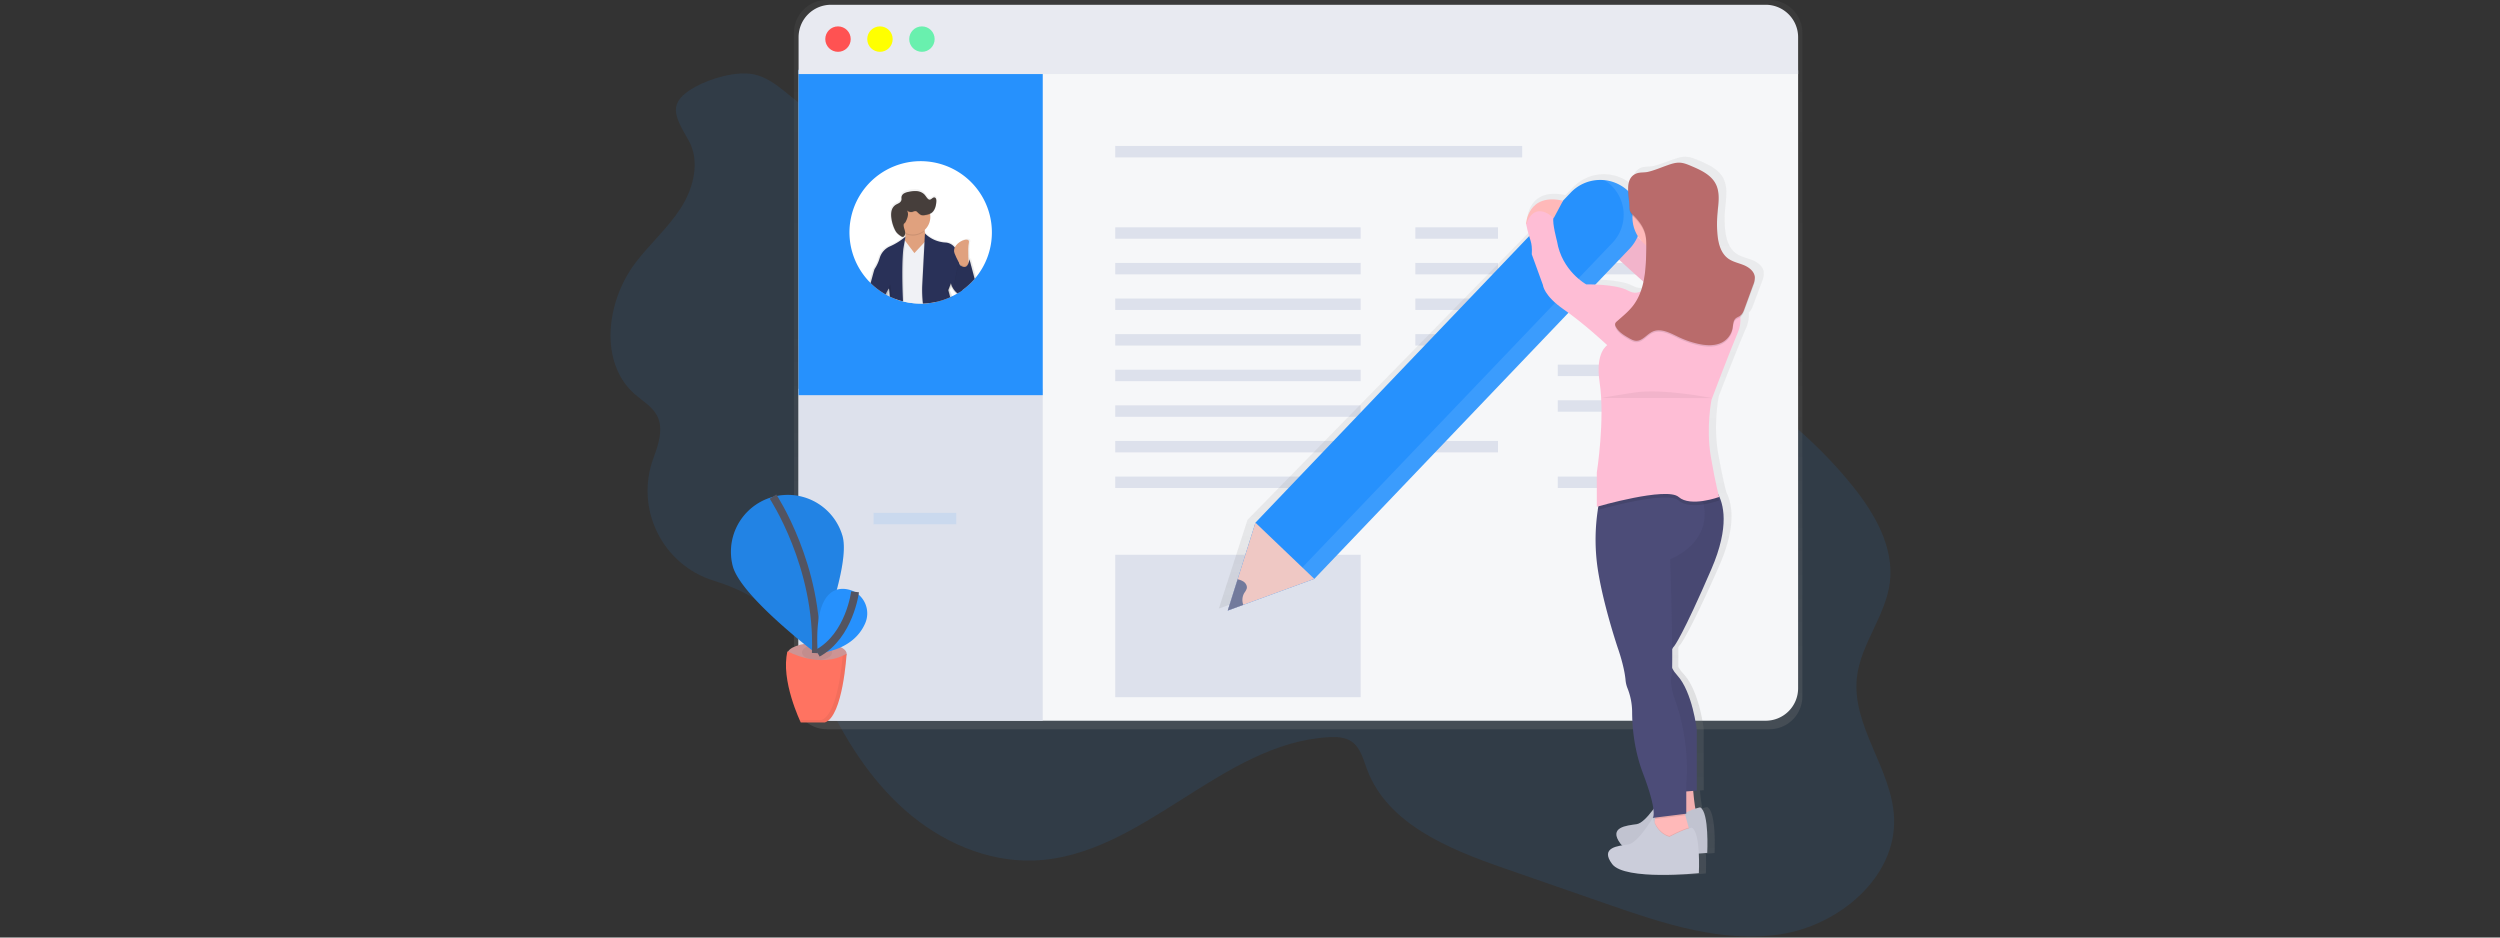 <svg xmlns="http://www.w3.org/2000/svg" width="320" height="120" viewBox="0 0 320 120">
    <rect x="0" y="0" width="320" height="120" fill="#333333" stroke="none"/>
    <defs>
        <linearGradient id="a" x1="50.001%" x2="50.001%" y1="100%" y2="0%">
            <stop offset="0%" stop-color="gray" stop-opacity=".25"/>
            <stop offset="54%" stop-color="gray" stop-opacity=".12"/>
            <stop offset="100%" stop-color="gray" stop-opacity=".1"/>
        </linearGradient>
        <linearGradient id="b" x1="50.088%" x2="50.088%" y1="99.99%" y2="-.033%">
            <stop offset="0%" stop-color="gray" stop-opacity=".25"/>
            <stop offset="54%" stop-color="gray" stop-opacity=".12"/>
            <stop offset="100%" stop-color="gray" stop-opacity=".1"/>
        </linearGradient>
        <linearGradient id="c" x1="49.953%" x2="49.953%" y1="100.017%" y2="-.034%">
            <stop offset="0%" stop-color="gray" stop-opacity=".25"/>
            <stop offset="54%" stop-color="gray" stop-opacity=".12"/>
            <stop offset="100%" stop-color="gray" stop-opacity=".1"/>
        </linearGradient>
        <linearGradient id="d" x1="50%" x2="50%" y1="100%" y2="-.003%">
            <stop offset="0%" stop-color="gray" stop-opacity=".25"/>
            <stop offset="54%" stop-color="gray" stop-opacity=".12"/>
            <stop offset="100%" stop-color="gray" stop-opacity=".1"/>
        </linearGradient>
    </defs>
    <g fill="none" fill-rule="evenodd" transform="translate(78)">
        <path fill="#2691FD" fill-rule="nonzero" d="M10.118 17.928c1.532 2.666.684 6.126-.98 8.71-1.665 2.586-4.032 4.637-5.876 7.103-3.666 4.92-4.614 12.69.01 16.733.995.87 2.226 1.56 2.833 2.735.838 1.62.218 3.572-.414 5.29l-.053.14c-2.39 6.478 1.131 13.657 7.729 15.689 3.65 1.125 6.946 2.948 9.385 5.896 2.131 2.578 3.363 5.757 4.768 8.79 2.542 5.481 5.822 10.721 10.354 14.712 4.533 3.99 10.447 6.635 16.485 6.417 13.79-.497 23.944-15.019 37.721-15.783.993-.056 2.05-.018 2.88.529 1.172.772 1.531 2.287 2.024 3.604 2.608 6.973 10.463 10.187 17.497 12.63l13.216 4.592c7.18 2.493 14.719 5.024 22.228 3.869 7.51-1.155 14.841-7.322 14.516-14.915-.268-6.237-5.437-11.727-4.76-17.934.469-4.29 3.681-7.892 4.219-12.174.56-4.456-1.876-8.735-4.68-12.244-8.068-10.098-19.566-16.755-30.788-23.175-7.905-4.524-15.85-9.065-24.36-12.315-20.978-7.992-44.034-7.648-66.382-9.829-3.844-.375-7.861-.817-11.383-2.515-2.703-1.304-4.817-4.318-7.783-4.957-2.26-.486-5.603.519-7.577 1.616-3.597 2.016-2.606 3.694-.829 6.786z" opacity=".1"/>
        <path fill="url(#a)" fill-rule="nonzero" d="M148.516 0H27.812a4.205 4.205 0 0 0-4.188 4.228v84.886a4.206 4.206 0 0 0 4.188 4.228h120.704a4.205 4.205 0 0 0 4.187-4.228V4.228A4.206 4.206 0 0 0 148.516 0z"/>
        <path fill="#F6F7F9" fill-rule="nonzero" d="M152.158 8.993v79.109a4.151 4.151 0 0 1-4.151 4.15H28.369a4.151 4.151 0 0 1-4.151-4.15V8.993h127.94z"/>
        <path fill="#DDE1EC" fill-rule="nonzero" d="M55.47 49.768V92.25H28.37c-2.292 0-4.151-1.895-4.151-4.232V49.768H55.47zM64.749 18.679h52.088v1.464H64.749zM64.749 29.096h31.415v1.464H64.749zM103.164 29.096h10.581v1.464h-10.581z"/>
        <path fill="#2691FD" fill-rule="nonzero" d="M33.821 65.638h10.581v1.464h-10.58z" opacity=".1"/>
        <path fill="#DDE1EC" fill-rule="nonzero" d="M103.164 42.769h10.581v1.464h-10.581zM103.164 56.442h10.581v1.464h-10.581zM103.164 33.654h10.581v1.464h-10.581zM121.394 33.654h10.581v1.464h-10.581zM103.164 38.211h10.581v1.464h-10.581zM121.394 38.211h10.581v1.464h-10.581zM121.394 46.675h10.581v1.464h-10.581zM121.394 51.234h10.581v1.464h-10.581zM121.394 61h10.581v1.464h-10.581zM64.749 33.654h31.415v1.464H64.749zM64.749 38.211h31.415v1.464H64.749zM64.749 42.769h31.415v1.464H64.749zM64.749 47.327h31.415v1.464H64.749zM64.749 51.884h31.415v1.464H64.749zM64.749 56.442h31.415v1.464H64.749zM64.749 61h31.415v1.464H64.749z"/>
        <path fill="#2691FD" fill-rule="nonzero" d="M24.218 8.912h31.253v41.67H24.218z"/>
        <path fill="#E8EAF1" fill-rule="nonzero" d="M152.158 4.761a4.15 4.15 0 0 0-4.151-4.15H28.369a4.151 4.151 0 0 0-4.151 4.151v4.72h127.94V4.762z"/>
        <circle cx="29.264" cy="5.006" r="1.628" fill="#FF5252" fill-rule="nonzero"/>
        <circle cx="34.635" cy="5.006" r="1.628" fill="#FF0" fill-rule="nonzero"/>
        <circle cx="40.007" cy="5.006" r="1.628" fill="#69F0AE" fill-rule="nonzero"/>
        <path fill="#FFF" fill-rule="nonzero" d="M48.961 29.748a9.073 9.073 0 0 1-2.18 5.914 9.161 9.161 0 0 1-1.6 1.473l-.075.056c-.104.074-.209.15-.316.213l-.073.047-.158.097a.8.8 0 0 1-.072.041 8.72 8.72 0 0 1-.776.412c-.027.015-.057.027-.086.04-.029.014-.062.03-.095.042-.033.012-.097.044-.15.063a9.091 9.091 0 0 1-3.241.707h-.297a9.103 9.103 0 0 1-2.128-.244l-.131-.032a9.046 9.046 0 0 1-1.43-.494c-.043-.02-.085-.037-.129-.058l-.13-.059-.115-.059-.12-.061-.134-.07-.15-.086-.024-.014a9.15 9.15 0 0 1-1.769-1.308c-.045-.044-.092-.086-.135-.132-.044-.047-.095-.093-.14-.141a9.115 9.115 0 1 1 15.654-6.347z"/>
        <path fill="url(#b)" fill-rule="nonzero" d="M46.258 32.995a2.603 2.603 0 0 1-.108.46c0-.056-.01-.116-.014-.18-.045-.67-.084-1.725.051-2.35.128-.587-.802-.408-1.422.117a1.636 1.636 0 0 0-.433.542 1.637 1.637 0 0 0-1.274-.66 4.192 4.192 0 0 1-2.617-1.148 3.876 3.876 0 0 1-.07-.363c0-.038-.013-.077-.017-.114.347-.31.59-.72.695-1.173v-.018c.038-.164.057-.331.057-.499 0-.07 0-.135-.007-.201 0-.024 0-.05-.008-.074-.007-.024 0-.057-.012-.084a.993.993 0 0 0 .11-.057c.213-.131.383-.323.487-.551v-.012c.037-.081.07-.164.096-.25.073-.244.115-.496.124-.75v-.098c0-.197-.039-.443-.23-.484-.255-.054-.44.33-.696.289a.39.39 0 0 1-.202-.122c-.174-.173-.29-.395-.465-.57a1.592 1.592 0 0 0-.994-.421 3.755 3.755 0 0 0-1.094.1 1.841 1.841 0 0 0-.564.193.673.673 0 0 0-.338.464.662.662 0 0 0 0 .127v.194a.72.72 0 0 1-.01.083.686.686 0 0 1-.348.414c-.159.095-.336.16-.488.27a1.278 1.278 0 0 0-.47.75c-.04.167-.057.338-.053.51-.002.154.007.308.026.462.064.516.21 1.019.43 1.49.06.131.13.257.213.375.02.03.042.057.064.083.142.158.305.296.485.41l.104.07a.3.3 0 0 0 .257.066.273.273 0 0 0 .078-.045.6.6 0 0 0 .188-.473v-.024a.15.15 0 0 1 0 .026v.034h.015c.004.077.004.153 0 .23a.84.84 0 0 1 0 .093v.053l-.024.02a7.943 7.943 0 0 1-1.952 1.218 2.403 2.403 0 0 0-1.384 1.537 5.39 5.39 0 0 1-.656 1.422c-.072.106-.27.902-.502 1.719.045.05.093.096.14.14l.135.133a9.15 9.15 0 0 0 1.77 1.308l.023.014.15.085.134.07c0-.112-.015-.215-.022-.313 0-.059-.01-.114-.015-.168.034-.057.064-.108.093-.15 0 .043.01.091.015.15.016.15.033.335.05.546 0 .067.006.138.016.21 0-.073-.008-.15-.014-.21l.114.059.131.059a8.107 8.107 0 0 0 .658.273c.291.107.592.2.901.28l.13.03a9.1 9.1 0 0 0 2.132.252h.297a9.087 9.087 0 0 0 1.628-.203 8.87 8.87 0 0 0 1.777-.574c.033-.013.063-.027.095-.042.031-.015.058-.025.085-.04-.15-.528-.231-.866-.231-.866l.198-.509.024-.061.06-.158c0 .02.01.04.017.059.124.434.369.824.706 1.124a.8.8 0 0 0 .072-.04l.157-.098.074-.046c.108-.07.212-.14.315-.214l.075-.055a9.161 9.161 0 0 0 1.573-1.44l.027-.033c.051-.06.1-.12.15-.182l-.668-2.49zm-1.31.685l.014.022-.012-.01-.002-.012z"/>
        <path fill="url(#c)" fill-rule="nonzero" d="M44.972 33.399v.012l.01.01c-.002-.009-.007-.015-.01-.022zm-9.185 4.505a20.214 20.214 0 0 0-.074-.874v-.06a3.454 3.454 0 0 0-.354.706l.024.014.15.085.134.07.12.062c0 .067.005.138.015.21-.008-.071-.01-.14-.015-.208v-.005zm1.999-8.586l.007.014v.01a.059.059 0 0 0-.007-.02v-.004z"/>
        <path fill="#E0A17E" fill-rule="nonzero" d="M40.4 27.785s-.542 2.436.948 3.723-3.519 2.295-4.402 1.218.613-1.627.613-1.627.75-.61 0-2.436l2.842-.878z"/>
        <path fill="#F0F1F5" fill-rule="nonzero" d="M41.752 38.66a9.088 9.088 0 0 1-1.614.197h-.298a9.1 9.1 0 0 1-2.126-.248l-.131-.032c-.306-.08-.607-.173-.901-.28l-.15-2.252.651-3.12.383-1.838.109-.513.11.15.023.033.03.039 1.202 1.6 1.23-1.325.063-.07.338-.364.127-.137.06.464.217 1.669.4 3.077.277 2.95z"/>
        <path fill="#000" fill-rule="nonzero" d="M45.104 37.191c-.103.074-.208.15-.315.213l-.074.047-.157.097a.8.8 0 0 1-.072.041.482.482 0 0 1-.062.038 2.415 2.415 0 0 1-.72-1.06 1.652 1.652 0 0 1-.044-.16.15.15 0 0 1 0-.026l-.086.226-.263.65s.078.318.218.823a8.87 8.87 0 0 1-1.777.574 9.086 9.086 0 0 1-1.614.197h-.083c-.076-.699-.102-1.401-.08-2.103l.199-3.78.1-1.908.056-1.051.057.056c.038.034.063.06.108.1.67.586 1.515.935 2.403.993.497.014.96.26 1.25.664.271.386.446.831.509 1.299l.045.413.012.117.016.15.374 3.39z" opacity=".1"/>
        <path fill="#293158" fill-rule="nonzero" d="M45.18 37.137l-.076.055c-.103.074-.208.15-.315.214l-.074.046-.157.098a2.49 2.49 0 0 1-.778-1.084 1.984 1.984 0 0 1-.062-.216l-.061.16-.085.218-.192.501s.089.36.245.917c-.032.015-.062.03-.095.042-.033.012-.097.043-.15.063a9.086 9.086 0 0 1-3.241.707 14.942 14.942 0 0 1-.094-2.24l.192-3.664.102-1.952.05-.92.008-.192a4.069 4.069 0 0 0 2.579 1.15c.49.015.947.254 1.238.648.279.39.458.841.522 1.316l.08.74v.01l.017.15.346 3.233z"/>
        <path fill="#000" fill-rule="nonzero" d="M37.877 30.348v.092l-.024.348-.084 1.193s-.05.344-.085 1.119c-.053 1.021-.085 2.79.037 5.512l-.13-.032a9.046 9.046 0 0 1-1.43-.494c-.044-.02-.086-.037-.13-.058-.043-.601-.096-.97-.096-.97s-.04.052-.102.151c-.025.04-.057.09-.09.15l-.007.014c-.03.05-.06.107-.093.17-.038.076-.076.151-.112.246l-.15-.086-.024-.013a9.15 9.15 0 0 1-1.769-1.309c.242-.851.45-1.707.526-1.817.28-.43.495-.9.638-1.392a2.36 2.36 0 0 1 1.352-1.502 5.482 5.482 0 0 0 1.77-1.322h.003z" opacity=".1"/>
        <path fill="#293158" fill-rule="nonzero" d="M37.879 30.306c-.581.493-1.23.9-1.924 1.212a2.36 2.36 0 0 0-1.352 1.502 5.22 5.22 0 0 1-.638 1.393c-.074.11-.284.967-.526 1.82.044.045.09.088.135.132a9.15 9.15 0 0 0 1.77 1.308l.024.014c.087-.224.198-.437.33-.637l.008-.012c.052-.078.085-.12.085-.12s.014.099.033.277c.02.18.045.451.07.766l.13.059a8.107 8.107 0 0 0 .658.273c.291.108.592.2.901.28-.123-2.695-.096-4.47-.047-5.517.04-.844.092-1.218.092-1.218l.19-1.096.055-.31.025-.15-.02.024z"/>
        <path fill="#000" fill-rule="nonzero" d="M38.845 30.155c-.338 0-.671-.076-.975-.224a4.381 4.381 0 0 0-.311-1.131l2.842-.879a5.44 5.44 0 0 0-.06 1.652c-.408.374-.942.581-1.496.582z" opacity=".1"/>
        <circle cx="38.845" cy="27.786" r="2.233" fill="#E0A17E" fill-rule="nonzero"/>
        <path fill="#000" fill-rule="nonzero" d="M43.569 38.15c-.293-.618-.455-1.024-.455-1.024l.562-.88c.044.124.109.245.193.36l.012.02-.32.502s.148.36.408.916c-.053.015-.103.03-.158.042-.055.012-.162.044-.242.063z" opacity=".1"/>
        <path fill="#E0A17E" fill-rule="nonzero" d="M46.019 33.944s-.203-1.963 0-2.91c.203-.948-2.368.134-1.828 1.42.29.713.652 1.393 1.083 2.03l.745-.54z"/>
        <path fill="#000" fill-rule="nonzero" d="M46.752 35.695a9.169 9.169 0 0 1-1.573 1.44l-.075.056c-.103.074-.208.15-.315.213a6.347 6.347 0 0 1-.646-.92l-.02-.035.543-2.843.057.059c.024.022.055.052.093.082h.008c.28.24.874.6 1.159-.237a2.53 2.53 0 0 0 .104-.45l.055.207.033.121.601 2.267-.024.04z" opacity=".1"/>
        <path fill="#293158" fill-rule="nonzero" d="M46.752 35.695a9.161 9.161 0 0 1-1.573 1.44l-.075.056c-.103.074-.208.15-.315.213l-.074.047a6.551 6.551 0 0 1-.591-.868l.02-.1.522-2.743s.027.031.073.075l.094.082c.039.033.084.07.133.102.311.214.784.374 1.024-.375.045-.14.077-.282.097-.427l.069.256.596 2.242z"/>
        <path fill="#000" fill-rule="nonzero" d="M46.752 35.695a9.161 9.161 0 0 1-1.573 1.44l-.075.056c-.103.074-.208.15-.315.213l-.074.047a6.551 6.551 0 0 1-.591-.868l.02-.1.522-2.743s.027.031.073.075l.094.082c.039.033.084.07.133.102.311.214.784.374 1.024-.375.045-.14.077-.282.097-.427l.069.256.596 2.242z" opacity=".02"/>
        <path fill="#000" fill-rule="nonzero" d="M35.713 37.044l-.007.012v-.023c.094-.329.18-.55.256-.617 0 0 .101.668.191 1.67-.043-.02-.085-.037-.129-.058l-.13-.059a15.09 15.09 0 0 0-.07-.766l-.033-.278s-.025.04-.078.119zM38.872 27.17a.613.613 0 0 1 .383-.069c.057.024.108.06.15.106.175.166.35.36.587.411.147.022.296.016.44-.02.253-.029.498-.104.724-.22.503-.3.664-.951.695-1.535.01-.197-.03-.45-.223-.493-.247-.052-.427.322-.676.281a.377.377 0 0 1-.196-.119c-.17-.17-.285-.387-.45-.558a1.548 1.548 0 0 0-.967-.415 3.617 3.617 0 0 0-1.065.1 1.75 1.75 0 0 0-.548.189.66.66 0 0 0-.33.45c-.017.13.017.266-.008.395a.664.664 0 0 1-.337.407c-.15.093-.327.15-.474.264-.234.182-.396.44-.458.73-.06.288-.069.585-.024.876.061.505.202.998.417 1.46.071.16.163.312.272.45.16.176.345.327.548.45a.333.333 0 0 0 .275.083.239.239 0 0 0 .077-.045c.192-.16.21-.45.15-.695-.06-.245-.162-.478-.174-.727a.35.35 0 0 1 .039-.203.901.901 0 0 1 .135-.136.817.817 0 0 0 .15-.254c.115-.23.193-.476.233-.73a.984.984 0 0 0-.13-.6c.21.197.512.262.785.167z" opacity=".1"/>
        <path fill="#463E3B" fill-rule="nonzero" d="M38.872 27.092a.613.613 0 0 1 .383-.069c.057.024.108.06.15.105.175.167.35.36.587.412.147.022.296.016.44-.02.253-.029.498-.104.724-.22.503-.3.664-.951.695-1.535.01-.197-.03-.45-.223-.493-.247-.052-.427.321-.676.28a.377.377 0 0 1-.196-.118c-.17-.17-.285-.387-.45-.558a1.548 1.548 0 0 0-.967-.415 3.617 3.617 0 0 0-1.065.1 1.75 1.75 0 0 0-.548.188.66.66 0 0 0-.33.451c-.017.13.017.266-.008.395a.664.664 0 0 1-.337.407c-.15.093-.327.15-.474.264-.234.182-.396.44-.458.73-.06.288-.069.585-.024.876.061.505.202.998.417 1.46.071.16.163.312.272.45.16.175.345.327.548.45a.333.333 0 0 0 .275.083.239.239 0 0 0 .077-.045c.192-.16.21-.45.15-.695-.06-.245-.162-.478-.174-.727a.35.35 0 0 1 .039-.203.901.901 0 0 1 .135-.136.817.817 0 0 0 .15-.254c.115-.23.193-.476.233-.73a.984.984 0 0 0-.13-.6c.21.197.512.262.785.167z"/>
        <ellipse cx="26.583" cy="83.67" fill="#CD9494" fill-rule="nonzero" rx="3.783" ry="1.389"/>
        <ellipse cx="26.583" cy="83.515" fill="#000" fill-rule="nonzero" opacity=".05" rx="1.93" ry="1"/>
        <path fill="#FF7361" fill-rule="nonzero" d="M22.798 83.365s4.17 2.316 7.567.31c0 0-.463 8.03-2.78 8.802h-3.086s-2.626-5.412-1.7-9.112z"/>
        <path fill="#2691FD" fill-rule="nonzero" d="M29.85 68.646c1.062 3.88-3.465 14.93-3.465 14.93s-9.52-7.209-10.582-11.086a7.282 7.282 0 0 1 14.047-3.844z"/>
        <path fill="#000" fill-rule="nonzero" d="M29.85 68.646c1.062 3.88-3.465 14.93-3.465 14.93s-9.52-7.209-10.582-11.086a7.282 7.282 0 0 1 14.047-3.844z" opacity=".1"/>
        <path stroke="#535461" d="M20.944 63.565s5.926 8.947 5.48 20.031"/>
        <path fill="#2691FD" fill-rule="nonzero" d="M31.362 75.735s-5.38-2.924-4.693 7.869c0 0 4.483-.161 6.073-3.818a3.172 3.172 0 0 0-1.3-4.006l-.08-.045z"/>
        <path stroke="#535461" d="M31.45 75.753s-.693 5.602-4.781 7.85"/>
        <path fill="#000" fill-rule="nonzero" d="M29.86 83.93c-.15 1.848-.797 7.585-2.736 8.233h-2.768c.089.196.143.31.143.31h3.089c2.314-.774 2.778-8.808 2.778-8.808a5.623 5.623 0 0 1-.506.266z" opacity=".05"/>
        <path fill="#DDE1EC" fill-rule="nonzero" d="M64.749 71.01h31.415v18.231H64.749z"/>
        <path fill="url(#d)" fill-rule="nonzero" d="M147.76 35.025a1.316 1.316 0 0 0 0-.177c-.055-.733-.752-1.263-1.443-1.545-.69-.283-1.462-.42-2.074-.849-1.033-.724-1.351-2.077-1.445-3.315a13.571 13.571 0 0 1 .018-2.373c.06-.672.16-1.37.15-2.044a3.927 3.927 0 0 0-.36-1.87c-.613-1.21-1.988-1.829-3.262-2.356-.49-.203-.991-.408-1.523-.43-.561-.025-1.108.157-1.64.337-.844.285-1.7.656-2.572.85-.49.108-1.026.027-1.502.2-.935.342-1.134 1.182-1.12 2.102v.175a5.49 5.49 0 0 0-.286-.245l-.057-.045a3.47 3.47 0 0 0-.32-.23l-.054-.035c-.23-.148-.47-.28-.72-.392l-.037-.016a5.197 5.197 0 0 0-.382-.15l-.024-.01a5.476 5.476 0 0 0-.82-.216 5.462 5.462 0 0 0-4.884 1.535l-1.032 1.052c-4.69-1.052-4.9 3.023-4.9 3.023l.034-.008-.012.029c.107.516.242 1.025.404 1.526l-36.22 36.996-3.662 11.348 2.056-.733 9.393-3.355 33.633-34.357c2.517 1.789 5.133 4.186 5.133 4.186s-1.622.857-1.021 4.786c.734 4.806-.37 11.647-.37 11.647v4.425l.208-.057c-.026.15-.053.3-.078.473a25.244 25.244 0 0 0-.13 6.716c.556 4.695 2.776 11.105 2.776 11.105s.832 2.253 1.018 4.062c.03.358.11.71.238 1.044a8.3 8.3 0 0 1 .648 3.135c0 1.964.257 4.912 1.427 7.92.939 2.416 1.286 3.83 1.39 4.656-.666.88-1.535 1.84-2.222 1.936-1.294.18-3.794.36-2.128 2.528.058.074.123.143.194.206-1.265.204-2.656.655-1.304 2.412 1.666 2.167 11.473 1.174 11.473 1.174s.063-1.201 0-2.526c.688-.048 1.113-.092 1.113-.092s.278-5.237-.925-5.869c-.223.024-.44.078-.65.16a29.665 29.665 0 0 1-.289-2.291l.476-.036v-7.855s-.556-4.875-2.59-7.042a4.378 4.378 0 0 1-.666-.901c.015-.627.017-1.502.009-2.513.08-.137.177-.264.287-.378 0 0 1.11-1.352 4.904-9.932 2.237-5.06 1.739-7.981.953-9.528-.15-.55-.54-2.12-1.051-5.009-.647-3.702.093-7.314.093-7.314s2.403-6.23 3.516-8.758c.258-.608.365-1.27.312-1.93.29-.211.43-.564.554-.9l1.14-3.042c.124-.329.25-.671.223-1.021l.001.001zm-15.482-5.476c.124.194.262.377.413.55 0 0-.17-.177-.45-.462l.037-.088zm-5.605 6.244l3.137-3.205c1.085.991 2.246 2.003 3.216 2.837a9.288 9.288 0 0 1-.367 1.257c-.42.209-.976.276-1.652-.092-1.07-.578-3.047-.75-4.334-.797z"/>
        <path fill="#FEBDD5" fill-rule="nonzero" d="M124.148 23.965s-2.326 1.343-1.61 3.23c0 0 2.417.716 3.4 2.506.984 1.79 8.593 8.233 8.593 8.233l5.548-2.78s-1.93-2.577-8.035-4.376c0 0-3.605-3.858-4.853-4.573-1.248-.715-3.043-2.24-3.043-2.24z"/>
        <path fill="#000" fill-rule="nonzero" d="M124.148 23.965s-2.326 1.343-1.61 3.23c0 0 2.417.716 3.4 2.506.984 1.79 8.593 8.233 8.593 8.233l5.548-2.78s-1.93-2.577-8.035-4.376c0 0-3.605-3.858-4.853-4.573-1.248-.715-3.043-2.24-3.043-2.24z" opacity=".05"/>
        <path fill="#2691FD" fill-rule="nonzero" d="M82.696 66.9l40.368-42.259a5.209 5.209 0 0 1 7.359-.168 5.209 5.209 0 0 1 .168 7.36L90.23 74.096l-11.075 4.055L82.696 66.9z"/>
        <path fill="#FFF" fill-rule="nonzero" d="M128.223 23.724a5.209 5.209 0 0 1 .168 7.359L88.025 73.34l-8.314 3.041-.562 1.767 11.075-4.055 40.372-42.244a5.209 5.209 0 0 0-.168-7.359 5.184 5.184 0 0 0-3.05-1.413c.302.186.586.402.845.646z" opacity=".1"/>
        <path fill="#EFC8C4" fill-rule="nonzero" d="M82.696 66.901l7.534 7.196-9.087 3.325-1.988.727 1.26-4z"/>
        <path fill="#727A9C" fill-rule="nonzero" d="M80.415 74.148c.276.053.539.159.775.31.273.197.472.538.396.866-.073.204-.179.395-.312.566a1.768 1.768 0 0 0-.13 1.532l-1.995.727 1.266-4.001z"/>
        <path fill="#FFB9B9" fill-rule="nonzero" d="M138.647 100.306s.27 3.938.717 4.385c.447.448-4.028.717-4.028.717l.626-5.107 2.685.005z"/>
        <path fill="#000" fill-rule="nonzero" d="M138.647 100.306s.27 3.938.717 4.385c.447.448-4.028.717-4.028.717l.626-5.107 2.685.005z" opacity=".05"/>
        <path fill="#CBCDDA" fill-rule="nonzero" d="M139.631 103.349s-.626 0-2.864 1.164c0 0-1.521-.27-2.148-2.417 0 0-1.879 3.222-3.133 3.4-1.254.18-3.669.358-2.059 2.507 1.61 2.15 11.098 1.164 11.098 1.164s.27-5.192-.894-5.818z"/>
        <path fill="#000" fill-rule="nonzero" d="M139.631 103.349s-.626 0-2.864 1.164c0 0-1.521-.27-2.148-2.417 0 0-1.879 3.222-3.133 3.4-1.254.18-3.669.358-2.059 2.507 1.61 2.15 11.098 1.164 11.098 1.164s.27-5.192-.894-5.818z" opacity=".05"/>
        <path fill="#FFB9B9" fill-rule="nonzero" d="M138.288 106.391l-.626 1.7-4.117-1.163.235-1.688.057-.407.15-1.127s3.49-.901 3.49-.45c.048.369.124.733.23 1.09.15.55.323 1.177.45 1.59l.131.455z"/>
        <path fill="#4C4C78" fill-rule="nonzero" d="M136.043 83.05c-.282.478-.6 1.374-.007 2.49.175.324.391.624.642.893 1.97 2.148 2.507 6.98 2.507 6.98v7.786l-1.343.104-2.147.165-3.23-13.243s-1.878-9.666-.983-11.366c.895-1.7 1.7-12.35 1.7-12.35l.743-.77 1.764-1.826h5.106c.408.293.747.672.993 1.11.856 1.418 1.625 4.366-.724 9.809-3.67 8.502-4.743 9.845-4.743 9.845-.107.114-.2.24-.278.374z"/>
        <path fill="#000" fill-rule="nonzero" d="M136.043 83.05c-.282.478-.6 1.374-.007 2.49.175.324.391.624.642.893 1.97 2.148 2.507 6.98 2.507 6.98v7.786l-1.343.104-2.147.165-3.23-13.243s-1.878-9.666-.983-11.366c.895-1.7 1.7-12.35 1.7-12.35l.743-.77 1.764-1.826h5.106c.408.293.747.672.993 1.11.856 1.418 1.625 4.366-.724 9.809-3.67 8.502-4.743 9.845-4.743 9.845-.107.114-.2.24-.278.374z" opacity=".05"/>
        <path fill="#000" fill-rule="nonzero" d="M137.713 104.349l-3.876.484.15-1.127s3.49-.901 3.49-.45c.05.37.128.735.236 1.093z" opacity=".1"/>
        <path fill="#4C4C78" fill-rule="nonzero" d="M135.783 71.578s.223 7.045.26 11.473c.008 1.002 0 1.87-.007 2.49.005.329-.02.658-.073.982-.268.805.27 2.595.27 2.595 2.237 5.907 1.61 11.098 1.61 11.098v3.938l-4.298.537s.717-.537-1.252-5.728c-1.131-2.983-1.376-5.904-1.38-7.852a8.402 8.402 0 0 0-.628-3.105 3.833 3.833 0 0 1-.222-1.037c-.18-1.79-.984-4.028-.984-4.028s-2.148-6.354-2.686-11.009a25.633 25.633 0 0 1 .125-6.657c.08-.56.187-1.117.323-1.666 0 0 8.748-5.506 12.053-1.7.32.372.573.795.75 1.252.182.452.323.918.423 1.394 1.015 5.056-4.284 7.023-4.284 7.023z"/>
        <circle cx="135.514" cy="27.815" r="4.564" fill="#FFB9B9" fill-rule="nonzero"/>
        <path fill="#FFB9B9" fill-rule="nonzero" d="M133.01 30.677s1.878 5.28 0 8.055c-1.88 2.774 5.995 1.879 5.995 1.879l3.043-3.67s-3.58 0-3.755-6.264c-.174-6.264-5.284 0-5.284 0z"/>
        <path fill="#000" fill-rule="nonzero" d="M142.048 64.06c-.65.224-1.317.392-1.995.5-1.114.17-2.428.178-3.197-.5-.451-.403-1.579-.451-2.928-.323-2.84.272-6.684 1.332-7.42 1.54.079-.56.187-1.116.323-1.665 0 0 8.748-5.506 12.052-1.7h1.909c.408.293.747.672.993 1.11.166.712.263 1.038.263 1.038zM138.288 106.391l-.626 1.7-4.117-1.163.235-1.688c.707 1.565 1.913 1.776 1.913 1.776 1.3-.676 2.058-.96 2.463-1.078l.132.453z" opacity=".1"/>
        <path fill="#CBCDDA" fill-rule="nonzero" d="M138.557 105.944s-.626 0-2.864 1.164c0 0-1.521-.269-2.148-2.417 0 0-1.878 3.222-3.132 3.4-1.255.18-3.67.355-2.058 2.507 1.611 2.152 11.097 1.164 11.097 1.164s.27-5.192-.895-5.818z"/>
        <path fill="#FFB9B9" fill-rule="nonzero" d="M117.325 28.689s.203-4.039 4.74-2.996l-1.164 2.182-3.576.814z"/>
        <path fill="#FEBDD5" fill-rule="nonzero" d="M138.473 38.017s-4.385-.716-5.55-1.611c0 0-.9 1.7-2.506.805-1.605-.896-5.37-.805-5.37-.805s-3.132-1.7-3.754-5.55c0 0-.626-2.326-.45-2.953 0 0-2.327-2.416-3.49.805.45 2.238.804 2.06.716 3.848l1.43 3.938s.091 1.343 2.686 3.133c2.595 1.79 5.55 4.564 5.55 4.564s-1.567.85-.984 4.743c.71 4.758-.358 11.545-.358 11.545v4.386s8.95-2.596 10.472-1.253c1.521 1.343 5.19 0 5.19 0s-.45-1.521-1.074-5.19c-.623-3.67.09-7.25.09-7.25s2.327-6.176 3.4-8.68c1.074-2.506-.804-5.908-2.685-7.16-1.88-1.253-2.578-.5-2.578-.5s3.287 2.38-.735 3.185z"/>
        <path fill="#000" fill-rule="nonzero" d="M130.578 26.697c-.002.187.03.372.093.547.104.2.247.377.419.521.67.655 1.258 1.433 1.494 2.34.16.614.15 1.257.141 1.892-.039 2.57-.15 5.344-1.733 7.36-.582.743-1.333 1.333-2.038 1.963a.614.614 0 0 0-.213.293.536.536 0 0 0 .066.354c.327.68 1.017 1.098 1.67 1.476.3.173.613.352.958.362.814.027 1.352-.833 2.092-1.171 1.079-.493 2.288.192 3.359.703.775.369 1.587.652 2.424.845 1.146.265 2.44.33 3.404-.342a2.6 2.6 0 0 0 1.06-1.66c.079-.437.067-.944.397-1.24.171-.15.404-.217.587-.352.287-.21.422-.563.544-.9l1.103-3.015c.142-.319.215-.664.214-1.012-.052-.726-.722-1.253-1.393-1.532-.672-.28-1.415-.416-2.007-.841-.999-.718-1.308-2.06-1.398-3.286a15.82 15.82 0 0 1 .018-2.531c.11-1.248.353-2.579-.203-3.702-.593-1.202-1.924-1.813-3.154-2.336-.473-.201-.96-.404-1.473-.426-.544-.024-1.073.15-1.586.335-.817.284-1.652.65-2.489.842-.473.108-.993.027-1.45.198-1.677.631-.906 2.965-.906 4.315z" opacity=".1"/>
        <path fill="#B96B6B" fill-rule="nonzero" d="M130.578 26.519c-.002.186.03.371.093.546.104.2.247.377.419.521.67.655 1.258 1.433 1.494 2.34.16.615.15 1.257.141 1.893-.039 2.57-.15 5.343-1.733 7.359-.582.743-1.333 1.334-2.038 1.963a.614.614 0 0 0-.215.287.536.536 0 0 0 .067.354c.327.68 1.016 1.098 1.67 1.477.3.172.612.351.958.362.814.027 1.351-.834 2.092-1.172 1.078-.493 2.287.192 3.358.703.775.369 1.588.652 2.424.845 1.146.265 2.44.33 3.405-.342a2.6 2.6 0 0 0 1.06-1.66c.078-.437.066-.944.397-1.24.17-.15.404-.216.587-.351.287-.21.422-.564.544-.902l1.102-3.014c.142-.318.215-.663.215-1.012-.053-.726-.723-1.253-1.394-1.532-.671-.28-1.415-.416-2.006-.841-1-.718-1.309-2.06-1.399-3.286a15.82 15.82 0 0 1 .018-2.53c.11-1.249.353-2.58-.202-3.703-.594-1.202-1.924-1.813-3.154-2.335-.473-.202-.96-.404-1.474-.427-.543-.024-1.072.15-1.586.335-.817.284-1.652.65-2.488.842-.473.109-.993.028-1.45.199-1.676.641-.905 2.97-.905 4.32z"/>
        <path fill="#000" fill-rule="nonzero" d="M126.97 50.944s.714-.17 4.294-.71c3.58-.541 9.845.716 9.845.716" opacity=".05"/>
    </g>
</svg>
